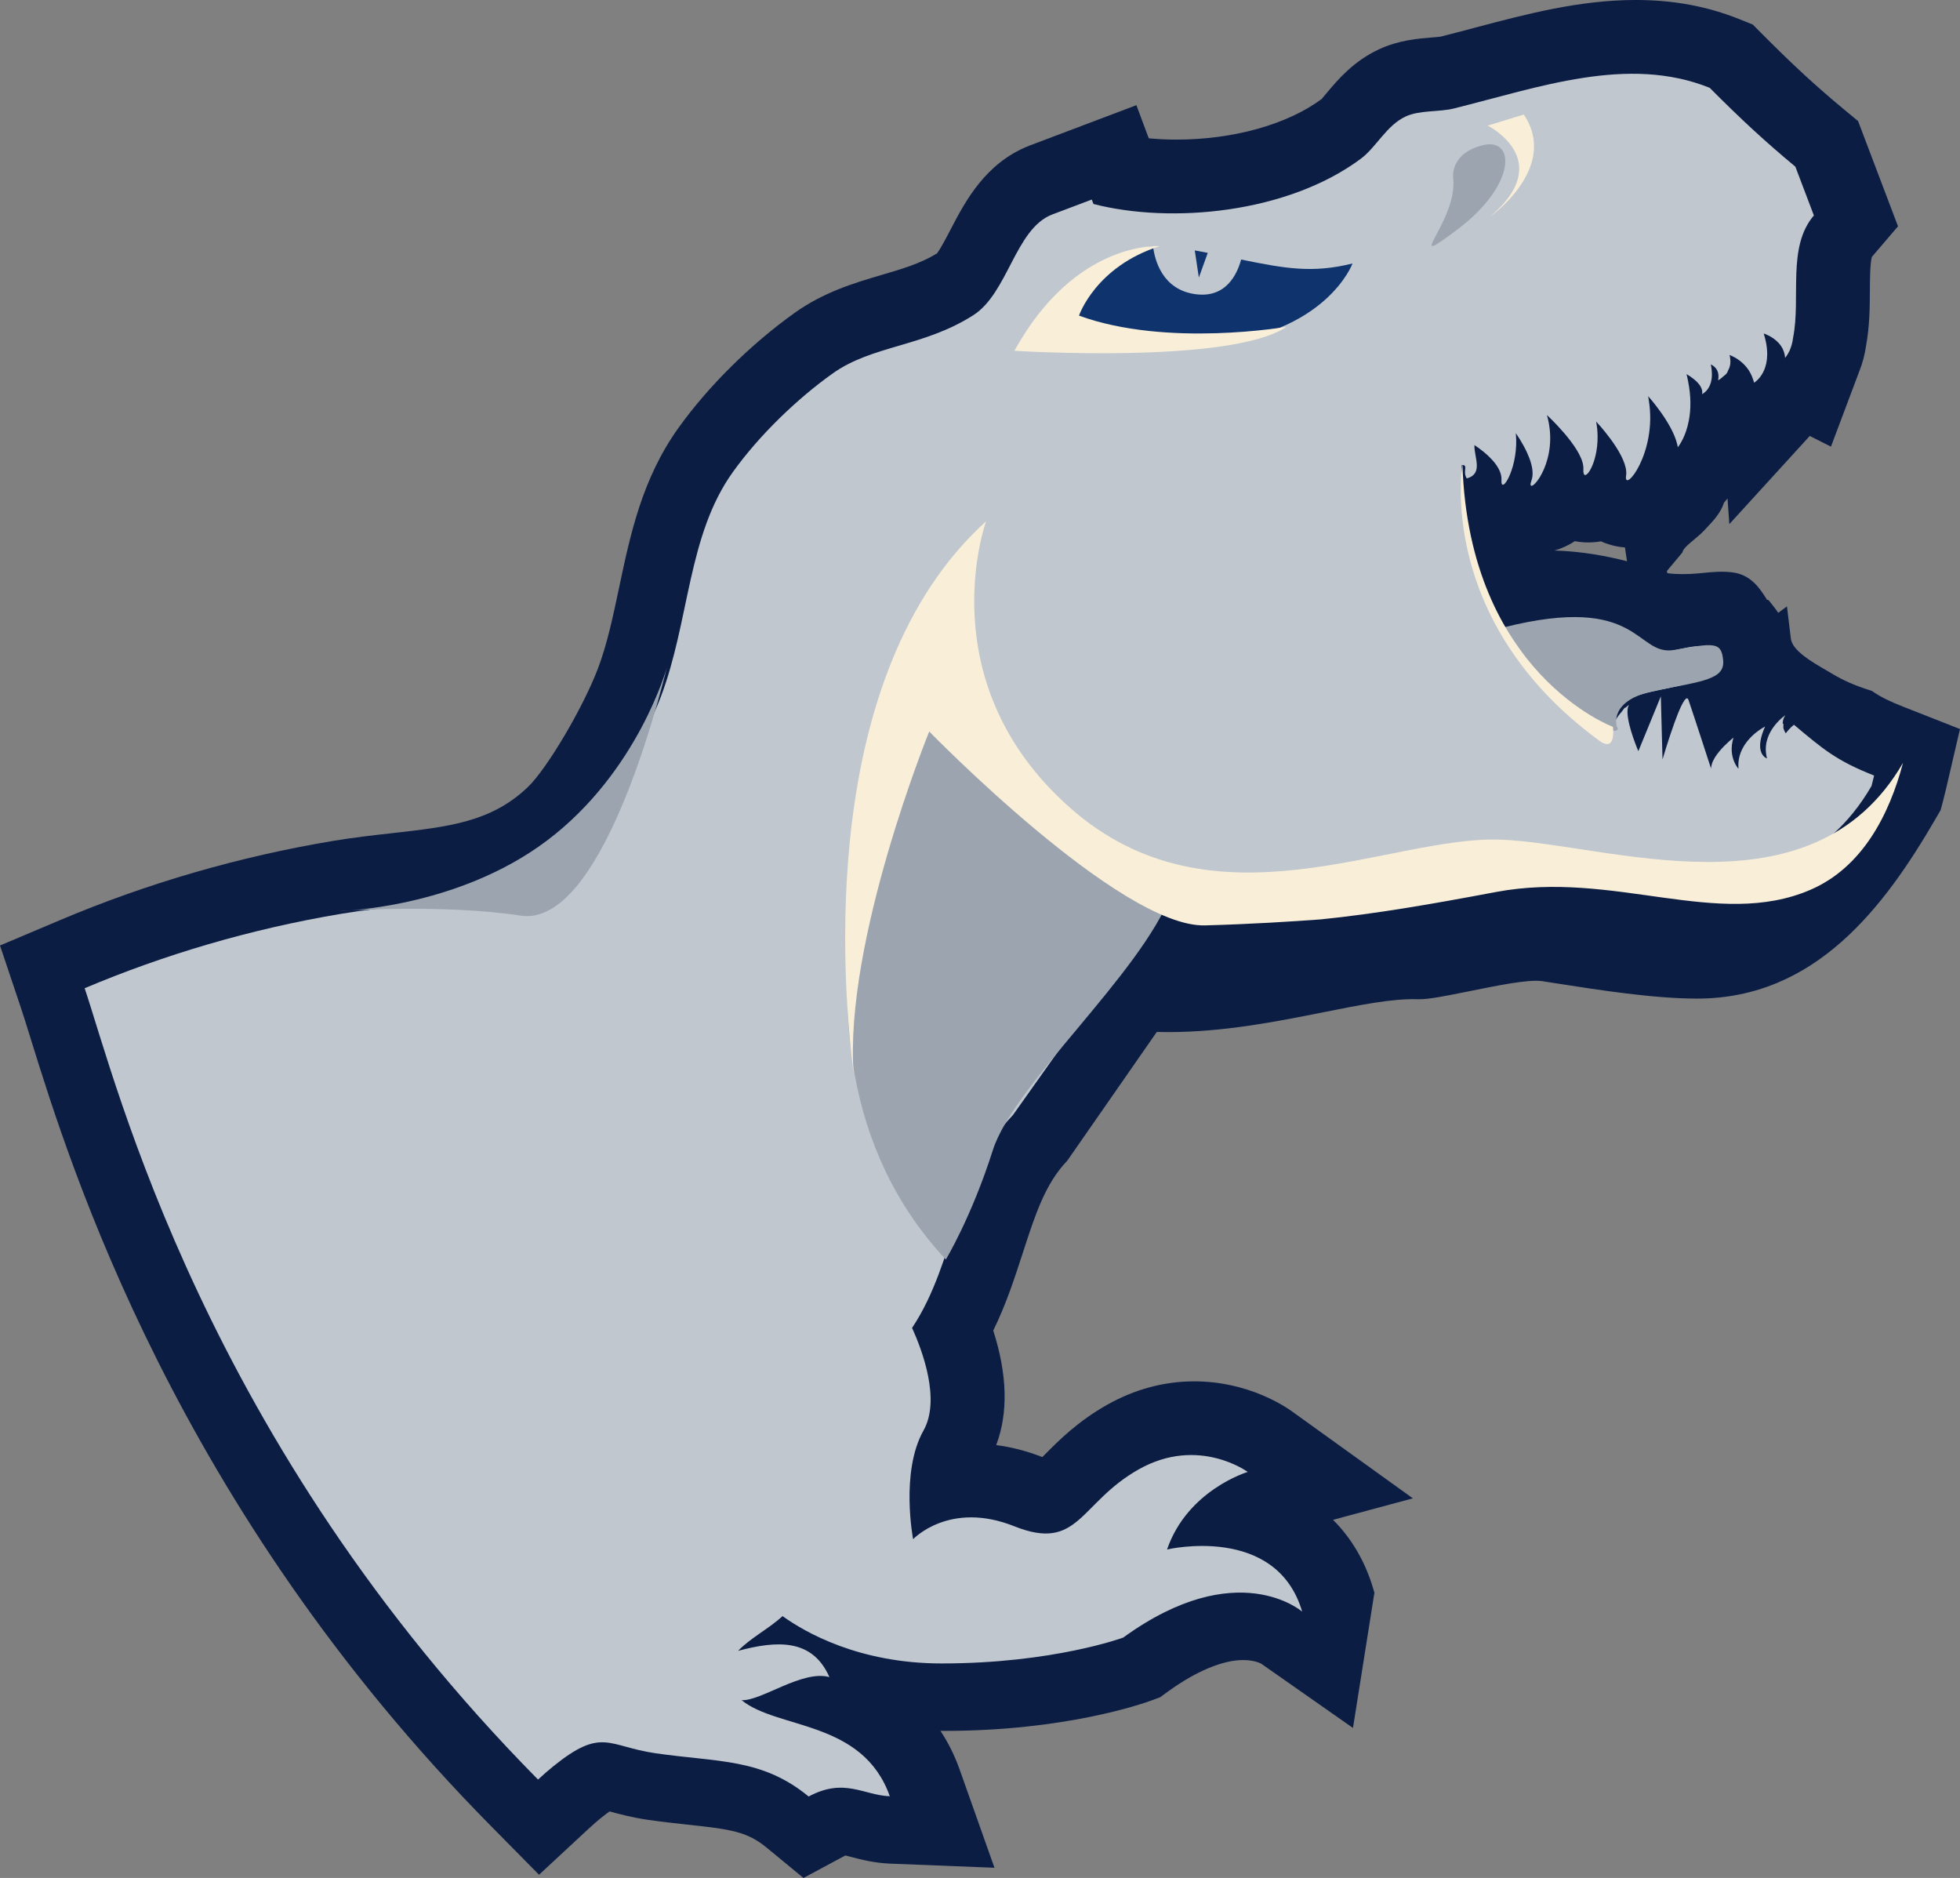 <svg version="1.1" id="图层_1" x="0px" y="0px" width="156.107px" height="149.546px" viewBox="0 0 156.107 149.546" enable-background="new 0 0 156.107 149.546" xml:space="preserve" xmlns="http://www.w3.org/2000/svg" xmlns:xlink="http://www.w3.org/1999/xlink" xmlns:xml="http://www.w3.org/XML/1998/namespace">
  <rect x="0" y="0" width="156.107" height="149.546" fill="#808080" stroke="none"/>
  <path fill="#0C1D44" d="M151.585,56.277c-1.062-0.417-1.719-0.74-2.344-1.153l-0.175-0.115l-0.199-0.063
	c-1.111-0.351-2.049-0.76-2.867-1.25l-0.565-0.332c-1.136-0.659-2.691-1.561-2.799-2.511l-0.311-2.566l-0.694,0.512
	c-0.128-0.191-0.271-0.382-0.426-0.577l-0.351-0.437l-0.117-0.021c-0.024-0.038-0.049-0.077-0.073-0.116
	c-0.471-0.742-1.182-1.864-2.633-2.062c-0.814-0.111-1.61-0.04-2.339,0.033l-0.407,0.039c-0.869,0.079-1.722,0.09-2.482-0.013
	l-0.045-0.169l1.231-1.473l0.079-0.202c0.178-0.265,0.459-0.499,0.807-0.787c0.302-0.251,0.645-0.536,0.968-0.892l0.171-0.183
	c0.435-0.46,1.043-1.104,1.292-1.903l0.284-0.341l0.145,2.043l6.404-7.021l1.69,0.851l2.24-5.955
	c0.27-0.667,0.458-1.376,0.549-2.041c0.298-1.597,0.305-3.125,0.311-4.489c0.004-0.709,0.013-2.153,0.158-2.626l2.082-2.435
	l-3.179-8.379l-1.141-0.945c-2.252-1.871-3.995-3.477-6.434-5.925l-0.817-0.821l-1.076-0.431c-2.557-1.024-5.252-1.522-8.245-1.522
	c-4.476,0-8.717,1.123-12.841,2.215l-0.123,0.033c-0.89,0.236-1.775,0.471-2.586,0.674c-0.142,0.022-0.444,0.044-0.662,0.061
	c-1.054,0.082-2.646,0.206-4.234,0.945c-2.036,0.947-3.285,2.432-4.113,3.415c-0.171,0.204-0.395,0.477-0.457,0.545
	c-2.723,2.023-7.044,3.231-11.561,3.231c-0.751,0-1.49-0.035-2.206-0.104L90.51,8.375l-8.559,3.237
	c-3.49,1.381-5.084,4.444-6.253,6.69c-0.201,0.388-0.792,1.527-1.071,1.878c-1.307,0.803-2.809,1.244-4.428,1.719
	c-2.143,0.633-4.571,1.35-6.899,3.009c-3.499,2.495-6.871,5.831-9.251,9.149c-2.907,4.048-3.844,8.488-4.751,12.787
	c-0.483,2.289-0.939,4.45-1.678,6.403c-1.193,3.134-4.064,7.984-5.585,9.436c-2.912,2.776-6.257,3.153-10.889,3.674
	c-1.396,0.156-2.979,0.333-4.602,0.604c-7.491,1.249-14.806,3.37-21.743,6.303L0,75.293l1.656,4.935
	c0.209,0.623,0.464,1.44,0.758,2.387l0.043,0.138c3.166,10.196,11.576,37.28,36.638,62.651l3.837,3.888l4-3.711
	c0.342-0.315,0.646-0.58,0.93-0.809c0.291-0.235,0.518-0.404,0.69-0.525c0.021,0.006,0.042,0.012,0.062,0.018
	c0.675,0.185,1.695,0.463,2.994,0.654c1.099,0.159,2.129,0.271,3.049,0.371l0.178,0.019c3.429,0.368,4.693,0.56,6.239,1.835
	l2.919,2.404l3.333-1.79c0-0.001,0.001-0.001,0.002-0.002c0.141,0.032,0.313,0.08,0.511,0.131c0.756,0.197,1.792,0.468,3.06,0.519
	l8.307,0.329l-2.774-7.822c-0.396-1.116-0.908-2.146-1.527-3.08c0.117,0.001,0.233,0.002,0.35,0.002
	c9.564,0,15.74-2.161,16.415-2.409l0.731-0.27l0.626-0.456c2.228-1.616,4.355-2.506,5.99-2.506c0.916,0,1.415,0.281,1.421,0.281
	c0,0-0.001,0-0.001-0.001l7.323,5.128l1.707-10.771l-0.096-0.325c-0.637-2.158-1.724-4.011-3.2-5.479l6.359-1.71l-9.56-6.876
	c-0.553-0.408-3.529-2.441-7.847-2.441c-2.405,0-4.74,0.627-6.94,1.865c-2.354,1.328-3.887,2.875-4.944,3.943
	c-0.07,0.07-0.146,0.146-0.221,0.222c-1.224-0.479-2.453-0.798-3.673-0.955c0.966-2.564,0.887-5.622-0.237-9.119
	c1.023-2.082,1.698-4.161,2.362-6.207c0.996-3.069,1.784-5.494,3.537-7.323l7.127-10.25c0.301,0.008,0.603,0.012,0.908,0.012
	c4.409,0,8.594-0.832,12.289-1.566c2.899-0.577,5.576-1.121,7.568-1.051l0.132,0.002c0.784,0,2.005-0.238,3.931-0.627
	c2.077-0.418,4.732-0.979,5.854-0.816l1.331,0.207c3.197,0.499,7.575,1.184,11.015,1.184c9.427,0,14.908-7.263,19.029-14.368
	l0.375-0.648l0.193-0.726c0.088-0.333,0.171-0.67,0.246-0.997l1.1-4.728L151.585,56.277z M123.809,43.838
	c0.515-0.146,1.066-0.379,1.621-0.742c0.683,0.13,1.389,0.135,2.081,0.013c0.602,0.271,1.248,0.435,1.91,0.486l0.165,1.099
	C127.944,44.271,125.973,43.904,123.809,43.838z" class="color c1"/>
  <path fill="#C0C7CF" d="M142.88,57.713c-0.326,0.267-0.529,0.528-0.654,0.687c-0.072-0.117-0.143-0.266-0.19-0.438
	c0.002-0.1,0.005-0.209,0.007-0.336c-0.021,0.006-0.033,0.014-0.055,0.021c-0.006-0.22,0.043-0.454,0.205-0.689
	c0,0-1.797,1.202-1.527,3.089c0.017,0.113,0.037,0.23,0.068,0.35c0,0-0.916-0.287-0.38-1.946c0.058-0.182,0.129-0.375,0.226-0.593
	c0,0-2.156,1.063-2.127,3.138c0.004,0.001,0.005,0.002,0.008,0.002l-0.003,0.221c0,0-0.089-0.103-0.193-0.276
	c-0.047-0.08-0.093-0.174-0.142-0.284c-0.181-0.426-0.32-1.075-0.057-1.921c0,0-0.602,0.471-1.105,1.069
	c-0.279,0.331-0.521,0.696-0.623,1.053c-0.032,0.116-0.061,0.232-0.059,0.345c0,0-1.425-4.391-1.797-5.462
	c-0.144-0.413-0.484,0.2-0.851,1.106c-0.093,0.231-0.188,0.482-0.28,0.74c-0.487,1.348-0.938,2.888-0.938,2.888l-0.134-5.022
	l-1.422,3.465l-0.042,0.103l-0.327,0.796c0,0-0.826-1.916-0.865-3.055c-0.009-0.266,0.024-0.492,0.123-0.637
	c0,0-0.128,0.083-0.311,0.253c-0.009-0.013-0.015-0.028-0.021-0.039l-0.217,0.291c-0.16,0.178-0.328,0.388-0.488,0.659
	c-0.113,0.193-0.221,0.404-0.307,0.645c-0.656-4.067,8.219-2.115,8.397-5.594c-0.759-1.577-2.676-0.582-4.213-0.428
	c-4.026-1.475-8.086-2.896-13.244-1.855c-2.328-4.95-2.996-9.156-2.92-13.023c0.576-0.041,0.029,0.507,0.402,1.062
	c1.345-0.372,0.578-1.688,0.607-2.651c0,0,0.569,0.35,1.124,0.876c0.404,0.385,0.802,0.866,0.96,1.377l0.002,0.01
	c0.053,0.172,0.08,0.347,0.068,0.523c-0.068,1.21,1.229-0.728,1.175-3.224c-0.004-0.17-0.016-0.342-0.03-0.514
	c0.096,0.14,0.205,0.304,0.319,0.489c0.198,0.319,0.408,0.694,0.587,1.089c0.131,0.287,0.243,0.58,0.319,0.871
	c0.127,0.475,0.157,0.934,0.019,1.319c-0.492,1.353,1.73-0.683,1.473-3.885c-0.035-0.424-0.107-0.867-0.24-1.327
	c0,0,2.726,2.51,2.893,4.068c0.008,0.078,0.016,0.154,0.011,0.227c-0.093,1.33,1.18-0.26,1.13-2.663
	c-0.007-0.356-0.042-0.729-0.116-1.114c0,0,2.271,2.391,2.396,3.964c0.009,0.118,0.01,0.233-0.009,0.341
	c-0.237,1.496,2.49-1.768,1.813-5.963c-0.021-0.121-0.032-0.24-0.058-0.363c0,0,1.912,2.121,2.313,3.822
	c0.021,0.082,0.038,0.165,0.051,0.246c0,0,0.188-0.223,0.399-0.654c0.172-0.35,0.359-0.842,0.479-1.475
	c0.158-0.822,0.196-1.877-0.067-3.164c-0.035-0.174-0.07-0.346-0.117-0.527c0,0,0.492,0.264,0.86,0.649
	c0.257,0.269,0.451,0.594,0.378,0.939c0,0,0.905-0.387,0.77-1.858c-0.015-0.159-0.031-0.32-0.072-0.504c0,0,0.695,0.263,0.601,1.101
	c-0.008,0.056-0.006,0.105-0.021,0.167c0,0,0.225-0.126,0.459-0.356c0.175-0.112,0.283-0.255,0.332-0.423
	c0.146-0.254,0.223-0.572,0.172-0.941c-0.014-0.098-0.02-0.193-0.054-0.3c0,0,1.413,0.464,1.874,1.946
	c0.027,0.088,0.064,0.166,0.084,0.26c0,0,1.549-0.896,0.87-3.545c-0.031-0.122-0.062-0.244-0.103-0.375c0,0,0.166,0.056,0.386,0.166
	c0.479,0.24,1.245,0.774,1.314,1.778c0,0,0.164-0.179,0.329-0.521c0.002,0.002,0.005,0.005,0.01,0.006
	c0.01-0.025,0.016-0.053,0.024-0.08c0.114-0.254,0.223-0.584,0.273-1.008c0.639-3.208-0.5-7.217,1.657-9.74
	c-0.489-1.295-0.981-2.588-1.475-3.884c-2.377-1.976-4.215-3.663-6.824-6.28c-6.52-2.617-13.579-0.042-20.408,1.654
	c-1.129,0.279-2.696,0.115-3.805,0.629c-1.537,0.716-2.329,2.437-3.576,3.368c-5.85,4.346-15.1,5.196-21.289,3.601
	c-0.046-0.119-0.09-0.234-0.135-0.354c-1.059,0.4-2.124,0.803-3.185,1.203c-2.913,1.151-3.491,6.254-6.263,8.014
	c-3.972,2.527-8.031,2.381-11.188,4.631c-2.804,1.998-5.813,4.873-7.948,7.848c-3.621,5.043-3.438,11.832-5.742,17.908
	c-1.261,3.316-4.505,9.168-6.959,11.509c-5.483,5.228-11.813,4.649-18.453,5.758c-7.344,1.226-14.241,3.3-20.476,5.934
	c2.548,7.585,9.538,36.116,36.111,63.017c0.406-0.377,0.812-0.731,1.218-1.061c3.881-3.131,4.338-1.593,8.1-1.041
	c5.023,0.732,8.515,0.387,12.234,3.451c2.845-1.525,4.352-0.104,6.465-0.02c-2.157-6.078-8.93-5.311-11.805-7.652
	c1.56,0.087,4.83-2.438,6.994-1.838c-1.353-3.071-4.154-2.922-7.271-2.09c0.969-1.021,2.488-1.787,3.537-2.767
	c1.797,1.291,6.102,3.771,12.674,3.771c8.883,0,14.461-2.061,14.461-2.061c9.09-6.595,14.254-2.063,14.254-2.063
	c-2.064-7.006-10.763-4.952-10.763-4.952c1.632-4.746,6.425-6.175,6.425-6.175s-3.925-2.885-8.677-0.207
	c-4.751,2.681-4.751,6.595-9.916,4.533c-5.165-2.06-8.057,1.031-8.057,1.031s-1.032-5.357,0.827-8.654
	c1.366-2.426-0.06-6.295-0.909-8.174c3.54-5.313,3.36-12.078,8.038-16.955l11.43-16.108c0,0-1.26-1.125-3.196-2.74
	c9.956,3.786,20.747-1.509,28.077-1.244c8.508,0.307,24.771,6.475,32.068-6.109c0.073-0.277,0.143-0.553,0.205-0.828
	C146.233,60.564,145.18,59.634,142.88,57.713z" class="color c2"/>
  <g>
    <path fill="#0F336D" d="M96.194,20.136l-0.709,1.965l-0.326-2.159C95.518,20.007,95.859,20.071,96.194,20.136z" class="color c3"/>
  </g>
  <g>
    <path fill="#0F336D" d="M96.061,27.433c-9.576,0.764-13.099-0.361-11.873-1.746c0,0,2.305-5.647,7.649-6.059
		c0.125,1.024,0.709,3.47,3.431,3.806c2.368,0.292,3.259-1.569,3.584-2.766c3.488,0.711,5.681,1.108,8.873,0.313
		C107.725,20.981,105.637,26.668,96.061,27.433z" class="color c3"/>
  </g>
  <path fill="#F9EFD9" d="M92.361,19.604c0,0-6.683-0.515-11.567,8.329c0,0,17.24,1.101,21.677-1.911c0,0-9.53,1.668-16.531-0.887
	C85.938,25.136,87.25,21.228,92.361,19.604z" class="color c4"/>
  <path fill="#9CA5AF" d="M77.895,52.272c0-0.015,0.006-0.024,0.007-0.038l-0.447-2.086l-3.964,3.754c0,0-14.681,28.719,1.842,46.398
	c0,0,2.051-3.395,3.738-8.695c1.687-5.301,11.767-14.008,14.232-20.445l-1.551-1.687C84.241,67.046,78.092,60.476,77.895,52.272z" class="color c5"/>
  <path fill="#F9EFD9" d="M119.499,66.862c-8.879-0.322-22.838,7.528-34.232-2.501C73.868,54.333,78.54,41.51,78.54,41.51
	C65.044,53.722,67.079,78.406,67.991,85.526c-0.783-10.553,6.018-27.275,6.018-27.275s15.209,15.623,21.97,15.441
	c3.604-0.098,6.917-0.307,9.229-0.48c4.356-0.443,8.633-1.18,13.957-2.182c9.359-1.76,17.668,3.006,25.027-0.172
	c4.129-1.779,6.281-5.963,7.375-10.107C144.27,73.337,128.006,67.169,119.499,66.862z" class="color c4"/>
  <path fill="#9CA5AF" d="M26.923,72.555c0,0,8.234-0.601,14.542,0.36c6.307,0.961,10.841-16.54,11.658-19.783
	c0,0-2.304,8.34-9.561,13.807C36.304,72.405,26.923,72.555,26.923,72.555z" class="color c5"/>
  <path fill="#9CA5AF" d="M115.739,14.15c0,0-0.275-1.941,2.363-2.587s2.666,3.178-1.999,6.692
	C111.436,21.771,116.151,17.632,115.739,14.15z" class="color c5"/>
  <path fill="#F9EFD9" d="M118.49,10.003c0,0,5.526,2.752,0.179,7.262c0,0,5.547-3.904,2.695-8.146L118.49,10.003z" class="color c4"/>
  <path fill="#9CA5AF" d="M119.708,49.718c0,0,4.422,6.988,7.069,7.996c2.646,1.008,1.999,0.136,1.999,0.136s-0.723-2.109,3.082-2.858
	c3.805-0.75,5.52-0.901,5.387-2.405c-0.134-1.506-0.746-1.384-3.877-0.832c-3.129,0.554-2.645-4.566-13.65-1.782" class="color c5"/>
  <path fill="#F9EFD9" d="M116.477,36.999c0,0-2.16,12.414,10.891,21.977c1.387,1.016,1.096-1.095,1.096-1.095
	S117.02,53.656,116.477,36.999z" class="color c4"/>
</svg>